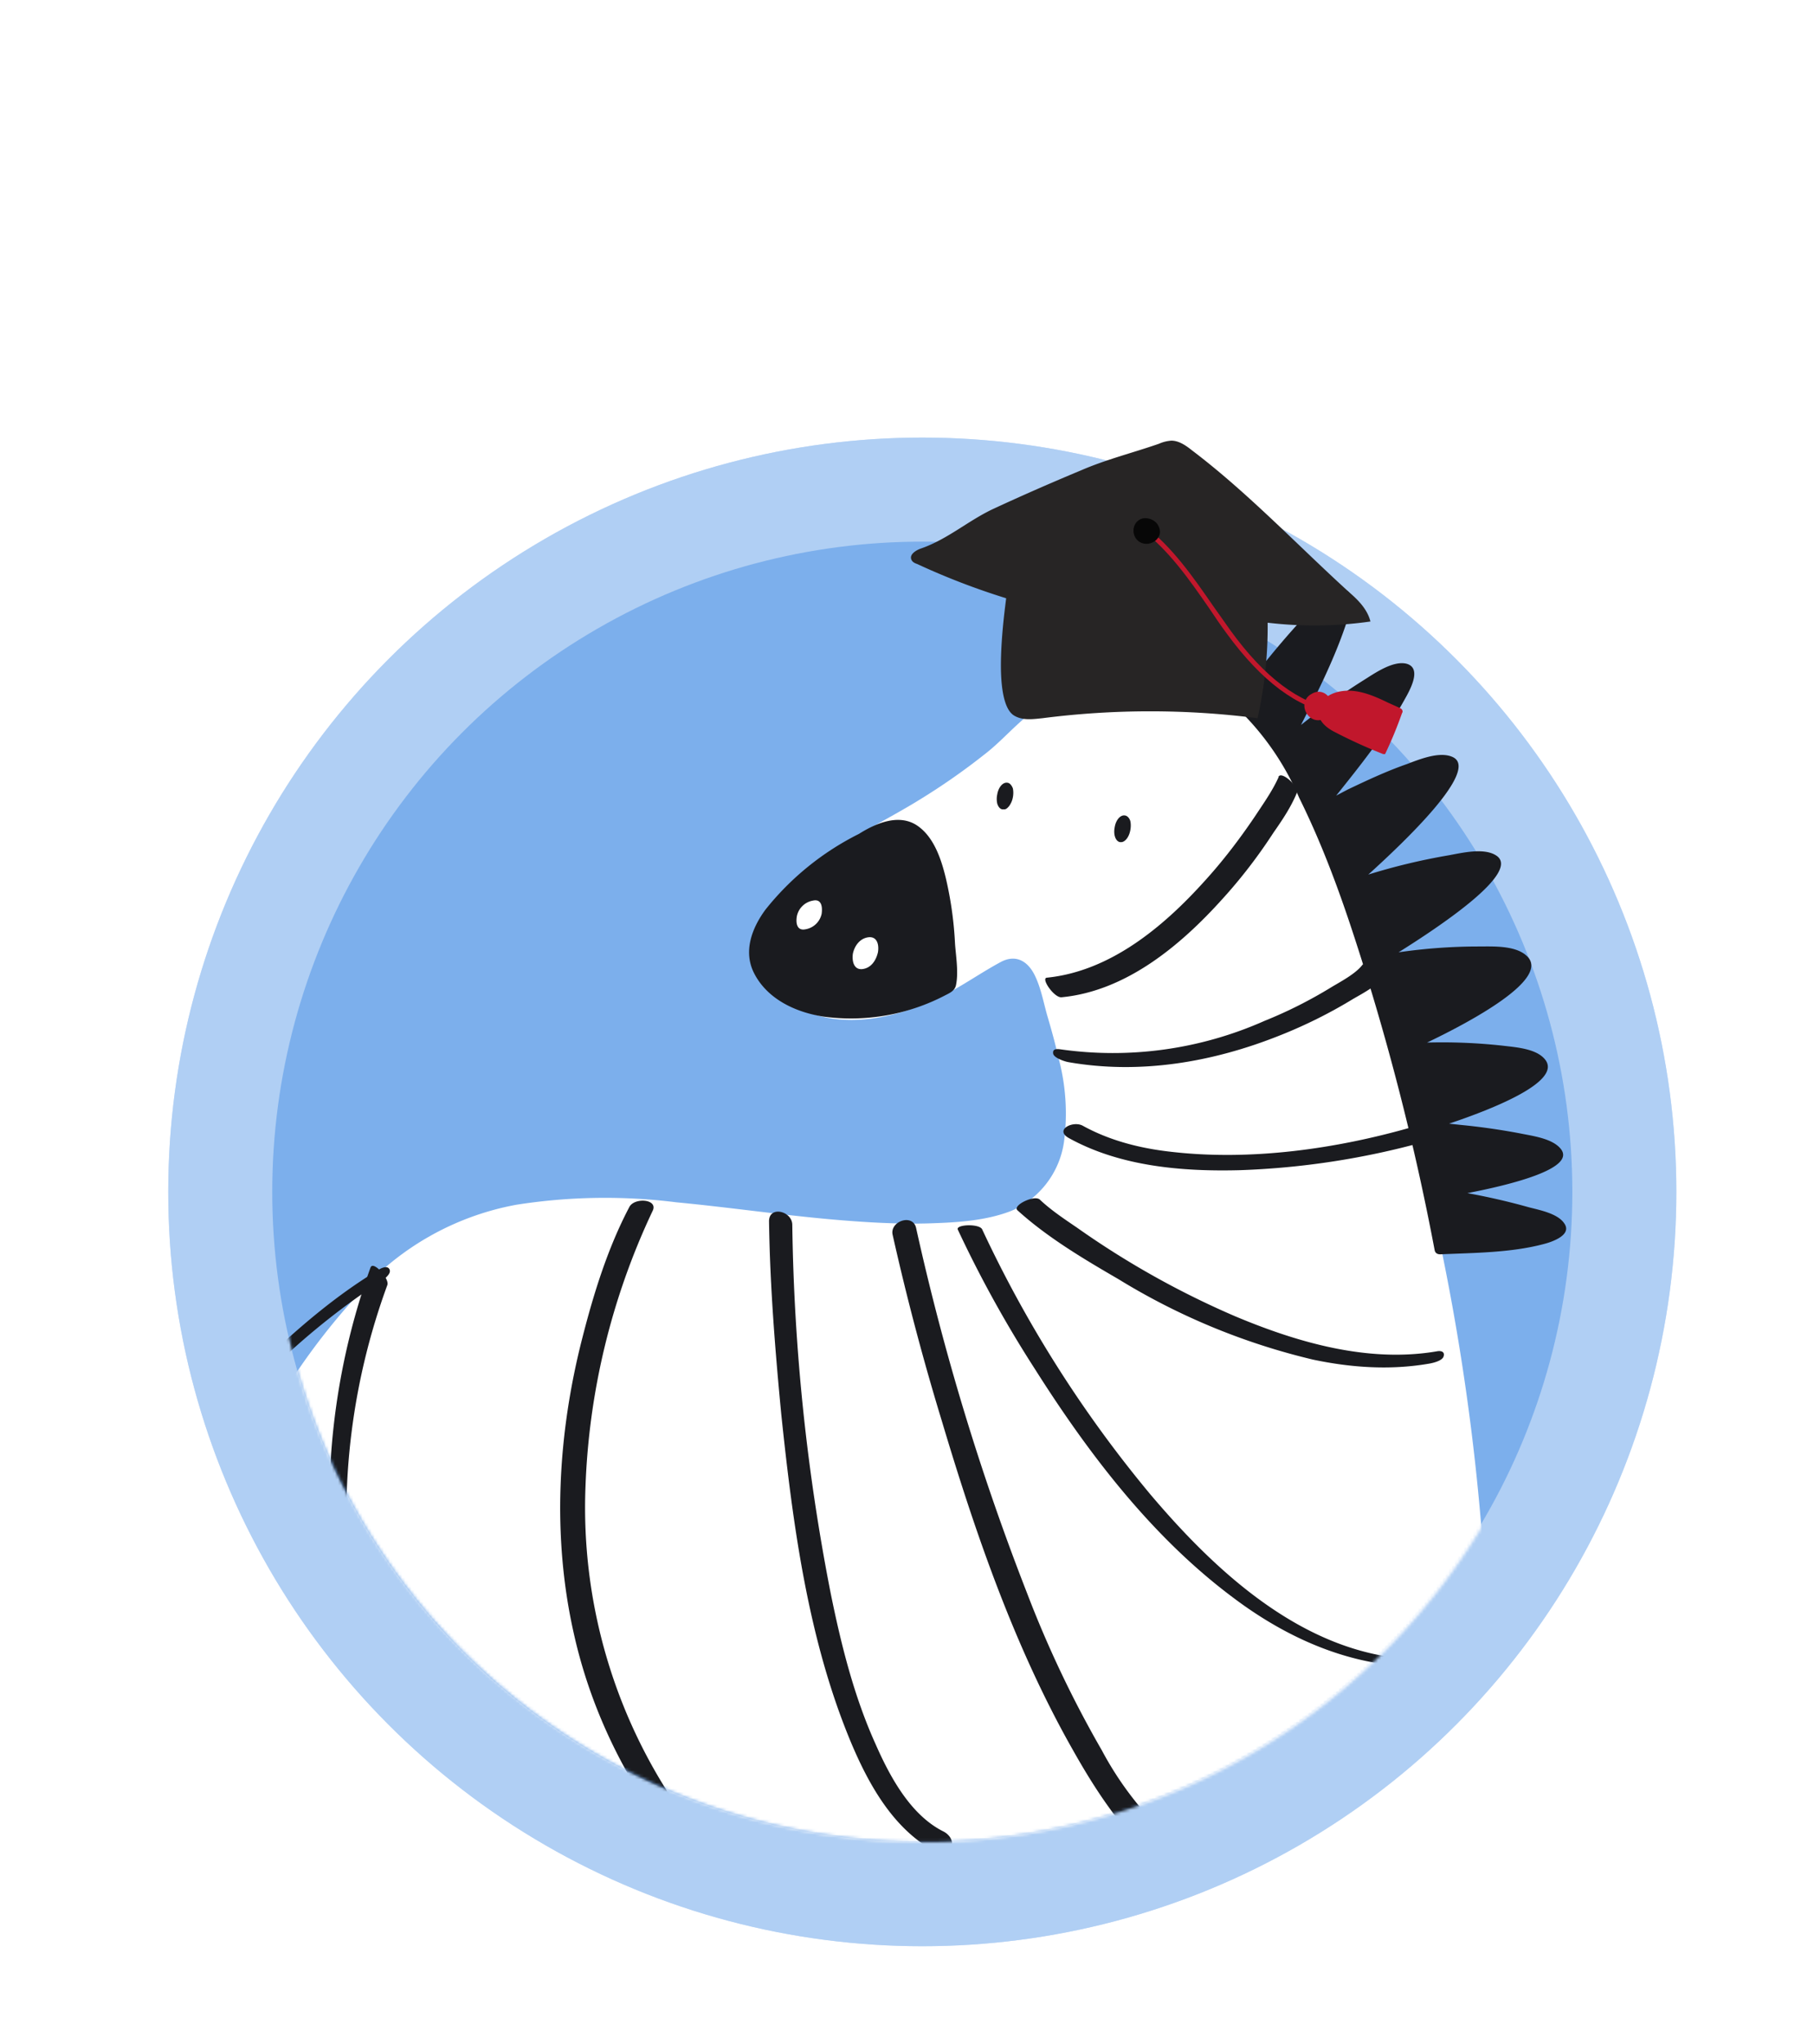 <svg xmlns="http://www.w3.org/2000/svg" width="593" height="668" fill="none"><path fill="#fff" d="M0 0h593v668H0z"/><circle cx="301.5" cy="389.5" r="246.5" fill="#7CAFEC"/><circle cx="301.5" cy="389.5" r="229.5" stroke="#fff" stroke-opacity=".4" stroke-width="34"/><mask id="a" width="481" height="510" x="89" y="92" maskUnits="userSpaceOnUse" style="mask-type:alpha"><path fill="#F8C8C8" fill-rule="evenodd" d="M570 92H272v86.1A213 213 0 1 0 515 391h55V92Z" clip-rule="evenodd"/></mask><g mask="url(#a)"><path fill="#fff" d="M408 588.3a559 559 0 0 0-7-21.1c-3.7-9.5-13.7-12.7-23-9.8-7.4 2.3-10.2 8.2-9.8 15.7.4 5.8 2.3 11.6 3.5 17.3a11582.2 11582.2 0 0 1 25.8 121.8l9.2 44.5c1 4.8 2.1 9.5 3 14.3.5 3.2.3 6.3-1.2 9.2-.7 1.5-1.7 3.1-1.6 4.9.3 3.7 5.2 4.7 8.2 4.8 8.9.3 11-7.6 12.6-14.8 3-13.7 3.4-28 3.4-42-.1-49-9-98-23.1-144.8Zm54.6-14.7a556.4 556.4 0 0 0-7.2-21.9c-3.5-8.3-12.4-15.9-22-13.1-7.5 2.1-9.2 9.7-8.5 16.7.5 5.7 2.2 11.3 3.5 16.9l4 18.3c7.5 34.5 14.7 69 21.8 103.5l9.2 44.5c1 4.9 2.4 9.9 3 14.8.4 3.1-.5 5.8-1.8 8.6-.8 1.5-1.3 3-1 4.8.4 4.1 4.3 7.1 8 8 8 2 9.8-8 11-14 2.9-13.9 3.4-28.4 3.3-42.6a503 503 0 0 0-23.3-144.5Z"/><path fill="#fff" d="M471.3 408.8a757.2 757.2 0 0 0-32.7-119c-3.5-9.5-7.2-18.8-11.2-28-2.4-5.4-4.4-11.5-7.7-16.4a64.1 64.1 0 0 0-13.3-13.8 53.3 53.3 0 0 0-28.9-12.4c-14-1-28 5-39.1 12.8-6 4.2-10.7 10-16.4 14.4a216 216 0 0 1-21 14.7c-9 5.6-18.5 10.2-27.4 16-10.5 6.8-23 16.3-26.4 29-2.8 10.7 4.4 18.6 13.5 23.2 15 7.6 32.9 3.3 47.3-3.8 6.6-3.3 12.6-7.6 19.1-11.1 5-2.7 9-.3 11.3 4.6 2 4.2 2.8 9 4.1 13.4 1.3 4.4 2.5 8.8 3.5 13.2a70 70 0 0 1 1.8 27.7 29 29 0 0 1-17.2 22.4c-7.7 3-16.3 3.7-24.5 4-9.3.4-18.7 0-28-.7-19.1-1.4-38-4.3-57-6.1a187 187 0 0 0-52.3.8 90.9 90.9 0 0 0-52.3 29.9C86 457.1 64.3 501.9 64 547.8c0 16 2.6 31.9 7.6 47a205.7 205.7 0 0 0 45.2 79.3 148 148 0 0 0 61.6 38.3c46 14.7 96.6 8 142.2-5 23.9-6.8 48.1-15 70.3-26.4a170.2 170.2 0 0 0 94.9-159 757 757 0 0 0-14.5-113.2Z"/><path fill="#1A1B1F" d="M510.1 375.3c-2.8-3.3-9.2-4.1-13.1-4.9a215 215 0 0 0-19.6-2.8l-3.7-.4c14-4.7 37.9-14 31.1-21.3-3-3.3-9.6-3.7-13.7-4.2a181.3 181.3 0 0 0-24.6-1c14-6.7 40.9-21 32.5-28.4-3.7-3.4-11-3-15.6-3a181.9 181.9 0 0 0-26.2 1.9c13.4-8.4 40.5-26.4 31.8-31.7-4-2.5-11-.8-15.4 0a204.4 204.4 0 0 0-26.3 6.3c11.6-10.5 36.6-34.2 27.6-38.4-4.3-2-11 .8-15 2.3-6.6 2.3-13 5.3-19.3 8.3l-3.8 2c8-10 16-20 22.2-31.1 1.5-2.7 6.2-10.5.8-12-4.4-1.1-10.4 3.1-13.9 5.3a210 210 0 0 0-17.3 12.1l-3.3 2.6c5.6-11 11.2-22.2 15-33.8 1-3 3.7-11.3-2.4-10.3-4.6.7-8.8 6-11.8 9.1a275 275 0 0 0-14 16.4 534.3 534.3 0 0 0-8.7 11.5c0 .3 0 .6.2.8l.3.3a89 89 0 0 1 20.8 29.8c7 14.1 12.6 29 17.5 43.9a821.5 821.5 0 0 1 26.8 104c.2.9.9 1.3 1.8 1.3 11.2-.5 23.2-.5 34-3.4 2.7-.7 9.3-3 6.5-6.8-2.2-3.2-8.2-4.3-11.6-5.2a220.5 220.5 0 0 0-20-4.6c14-2.7 36-8.1 30.4-14.6ZM329.4 255.8c-1.5-.3-3 1.4-3.4 3.8a7 7 0 0 0 0 3c.3 1 .9 1.8 1.7 1.9h.6c.6 0 1.1-.5 1.6-1.1a7 7 0 0 0 1.2-2.8c.2-1 .2-2.1 0-3-.4-1-1-1.7-1.7-1.8Zm40.1 12.5c-.3-1-1-1.7-1.7-1.8-1.5-.3-3 1.4-3.4 3.8-.5 2.5.3 4.6 1.7 4.9h.6c1.2-.2 2.4-1.7 2.8-3.9.2-1 .2-2.1 0-3ZM309.2 287c-1.5-6.2-3.9-13.6-9.5-17.3-6-3.9-13.5-.6-18.9 2.8a91 91 0 0 0-30.6 24.8c-4.4 6-7.3 13.6-3.7 20.7 4.3 8.5 13.6 12.8 22.6 14.2a66.5 66.5 0 0 0 40-7c1.6-.8 3-1.5 3.4-3.2.9-4.2 0-9.4-.3-13.6a119 119 0 0 0-3-21.4Z"/><path fill="#fff" d="M265.8 294.3a6.5 6.5 0 0 0-5.3 5.1c-.4 2.2 0 4.8 2.7 4.3a6.5 6.5 0 0 0 5.4-5.1c.3-2.2 0-4.9-2.8-4.3Zm18 12c-2.8.4-4.5 2.9-5 5.4-.3 2.2.2 5.2 3 5 3-.3 4.6-2.9 5.2-5.5.4-2.4-.2-5.3-3.2-4.9Z"/><path fill="#1A1B1F" d="M123.7 415c-13.7 8.2-26.3 19-37.8 30a224.7 224.7 0 0 0-56.3 83.8A179 179 0 0 0 19.2 598c.1 2.5 7.1-1.3 7-4a181 181 0 0 1 31-108.7 238 238 0 0 1 65.2-65.2l.7-.5 1-.6c1-.6 3.8-2.5 3.3-4-.5-1.6-2.7-.7-3.7 0ZM418 253.9c-2 4.5-5 8.7-7.7 12.8-5 7.4-10.4 14.5-16.4 21.1-13.5 15-30.9 29.6-51.7 31.7-2 .2 2.4 6.6 4.8 6.4 21-2 38.8-16.8 52.5-32 6.2-6.8 11.8-14.1 16.8-21.8 2.8-4 5.7-8.3 7.6-12.9.9-2-5-7.5-6-5.3Zm27.3 61.5c-2.2 2.8-6.7 5.2-9.9 7.1-7 4.3-14.3 8-22 11.1a122 122 0 0 1-66.8 9.3c-1.5-.2-2.6 0-2.3 1.5.4 1.4 3.8 2.5 5 2.7 23.4 4.1 47.2 0 69-8.7a157 157 0 0 0 24.1-12c3.5-2 8-4.4 10.5-7.7 1.1-1.4-6-5.4-7.6-3.3Zm16.4 52.9c-25 7.2-52.9 11.1-78.8 8.1-10-1.1-20-3.6-28.9-8.5-3.2-1.8-9.4 1.3-4.6 4 16.8 9.3 37.1 11 56 10.5a259 259 0 0 0 60-9.2c5.2-1.5-.1-6-3.7-5Zm-129.1 27.2c9.8 8.9 21.8 16 33 22.5a217 217 0 0 0 63.6 26.3c12.3 2.6 25 3.5 37.5 1.4 1.4-.2 4.7-.9 5.2-2.4s-.7-2-2.2-1.7c-22.3 3.8-45.3-2.8-65.8-11.4a283.7 283.7 0 0 1-51.8-29c-4.1-2.8-8.5-5.7-12.2-9.2-1.8-1.6-9 1.9-7.3 3.5Zm-19.5 6.3a384.8 384.8 0 0 0 25.1 45.4c17.6 27.8 38.3 55 64.8 74.8 14.3 10.8 30.7 19 48.5 21.7.9.1 4.7.7 5.1-.5.5-1.3-1.8-1.7-2.7-1.8-31.8-4.9-57.9-29.5-77.8-53a398.8 398.8 0 0 1-55-86.6c-.8-2-8.7-1.7-8 0Zm-21.3 1.7a831.2 831.2 0 0 0 16.1 60.9c11 36.8 23.8 74 42.9 107.6 8.6 15.3 19 30.8 33.5 41 3.8 2.7 8.6-4 4.6-6.7a108.4 108.4 0 0 1-28.7-34.3 360.5 360.5 0 0 1-24.5-51.5 808.5 808.5 0 0 1-36.2-119.1c-1-5-8.7-2.3-7.7 2.1Zm-40.4-4.3c.3 21 2 42.1 4 63 3.8 36.2 8.8 74 23 107.7 5.9 13.9 14.2 28.6 28.2 35.6 1.7 1 4-.2 4.5-2 .6-2.3-1-4.2-2.9-5.1-10.6-5.4-17.3-17.8-22-28.5-7-15.5-11.2-32.3-14.6-49A670.8 670.8 0 0 1 259 400.2c-.1-4.5-7.7-6.3-7.6-1Zm-45.7-4.7c-7 13.3-11.6 28.1-15.3 42.6-8.1 31.5-10 65-2.8 96.8 5 22.4 14.7 43.4 28 62 2.1 3.1 9.8.2 7.4-3.2a173.5 173.5 0 0 1-31.6-106.9 229.8 229.8 0 0 1 21.9-90c2.1-4-6-4.6-7.6-1.3Z"/><path fill="#1A1B1F" d="M121.2 414a227.3 227.3 0 0 0-6.4 133.7 226.7 226.7 0 0 0 27.6 63c.6.9 2.5 4 4 3.5 1.3-.5.3-2.6-.3-3.5A218.8 218.8 0 0 1 126.6 420c.9-2-4.5-8-5.4-5.9ZM64.3 552.4a133.6 133.6 0 0 0 35.7 58.5 87.9 87.9 0 0 0 25.2 16.5c4.6 2 6.5-3 1.8-5-18.8-8.1-32.7-24.5-42.7-42-5-8.7-9.5-18.3-12.3-28-1-3.3-9-4.3-7.7 0Z"/><path fill="#272525" d="M327.2 218.4c.1 7.2 1.2 13.9 4.6 15.6 2.7 1.5 6 1 9 .7 23.4-3 47-3 70.3 0 2.3-10.3 3.4-20.7 3.3-31.2 11.2 1.3 22.5 1.2 33.6-.4-1-4-4-7-7-9.6-16.9-15.4-33.2-32.6-51.3-46.3-2-1.6-4.3-3.2-6.8-3.2a12 12 0 0 0-4 1c-8.6 3-17.2 5.1-25.5 8.7-9.6 4-19.2 8.2-28.7 12.6-8.3 3.9-15 10-23.8 13-1.6.6-3.6 1.9-3 3.5.3.8 1 1.2 1.9 1.5a233 233 0 0 0 29.1 11.2c.1 0-1.8 12.1-1.7 22.9Z"/><path fill="#C1172C" d="m436.5 231.8-.3 1.5c-12.2-2-23.8-10.7-35.2-26.3-2-2.7-3.9-5.5-5.7-8.2-6.5-9.4-13.2-19-22.3-25.9l1-1.2c9.2 7 16 16.8 22.5 26.2l5.8 8.2c11.1 15.3 22.3 23.7 34.2 25.7Z"/><path fill="#C1172C" d="M436.1 239.1c5 2.6 10.2 5 15.5 7.1.4.2.8.3 1.2.2a132.3 132.3 0 0 0 5.5-13.3c.2-.3.3-.7.1-1-.1-.4-.4-.5-.7-.7l-4-1.8c-4.1-2-8.5-3.9-13-3.9-9.5.1-14 8.5-4.6 13.4Z"/><path fill="#C1172C" d="M426.4 230.7c.1 3 3.1 5.8 6.5 4.2 5.5-2.7 1.2-11.4-4.2-8.1a4.3 4.3 0 0 0-2.3 4Z"/><path fill="#070707" d="M372 176.7c3.2 2.8 8.9-.6 6.7-4.8-1-2.3-4.7-3.5-6.7-1.7-2 1.6-1.9 4.9 0 6.5Z"/></g></svg>
